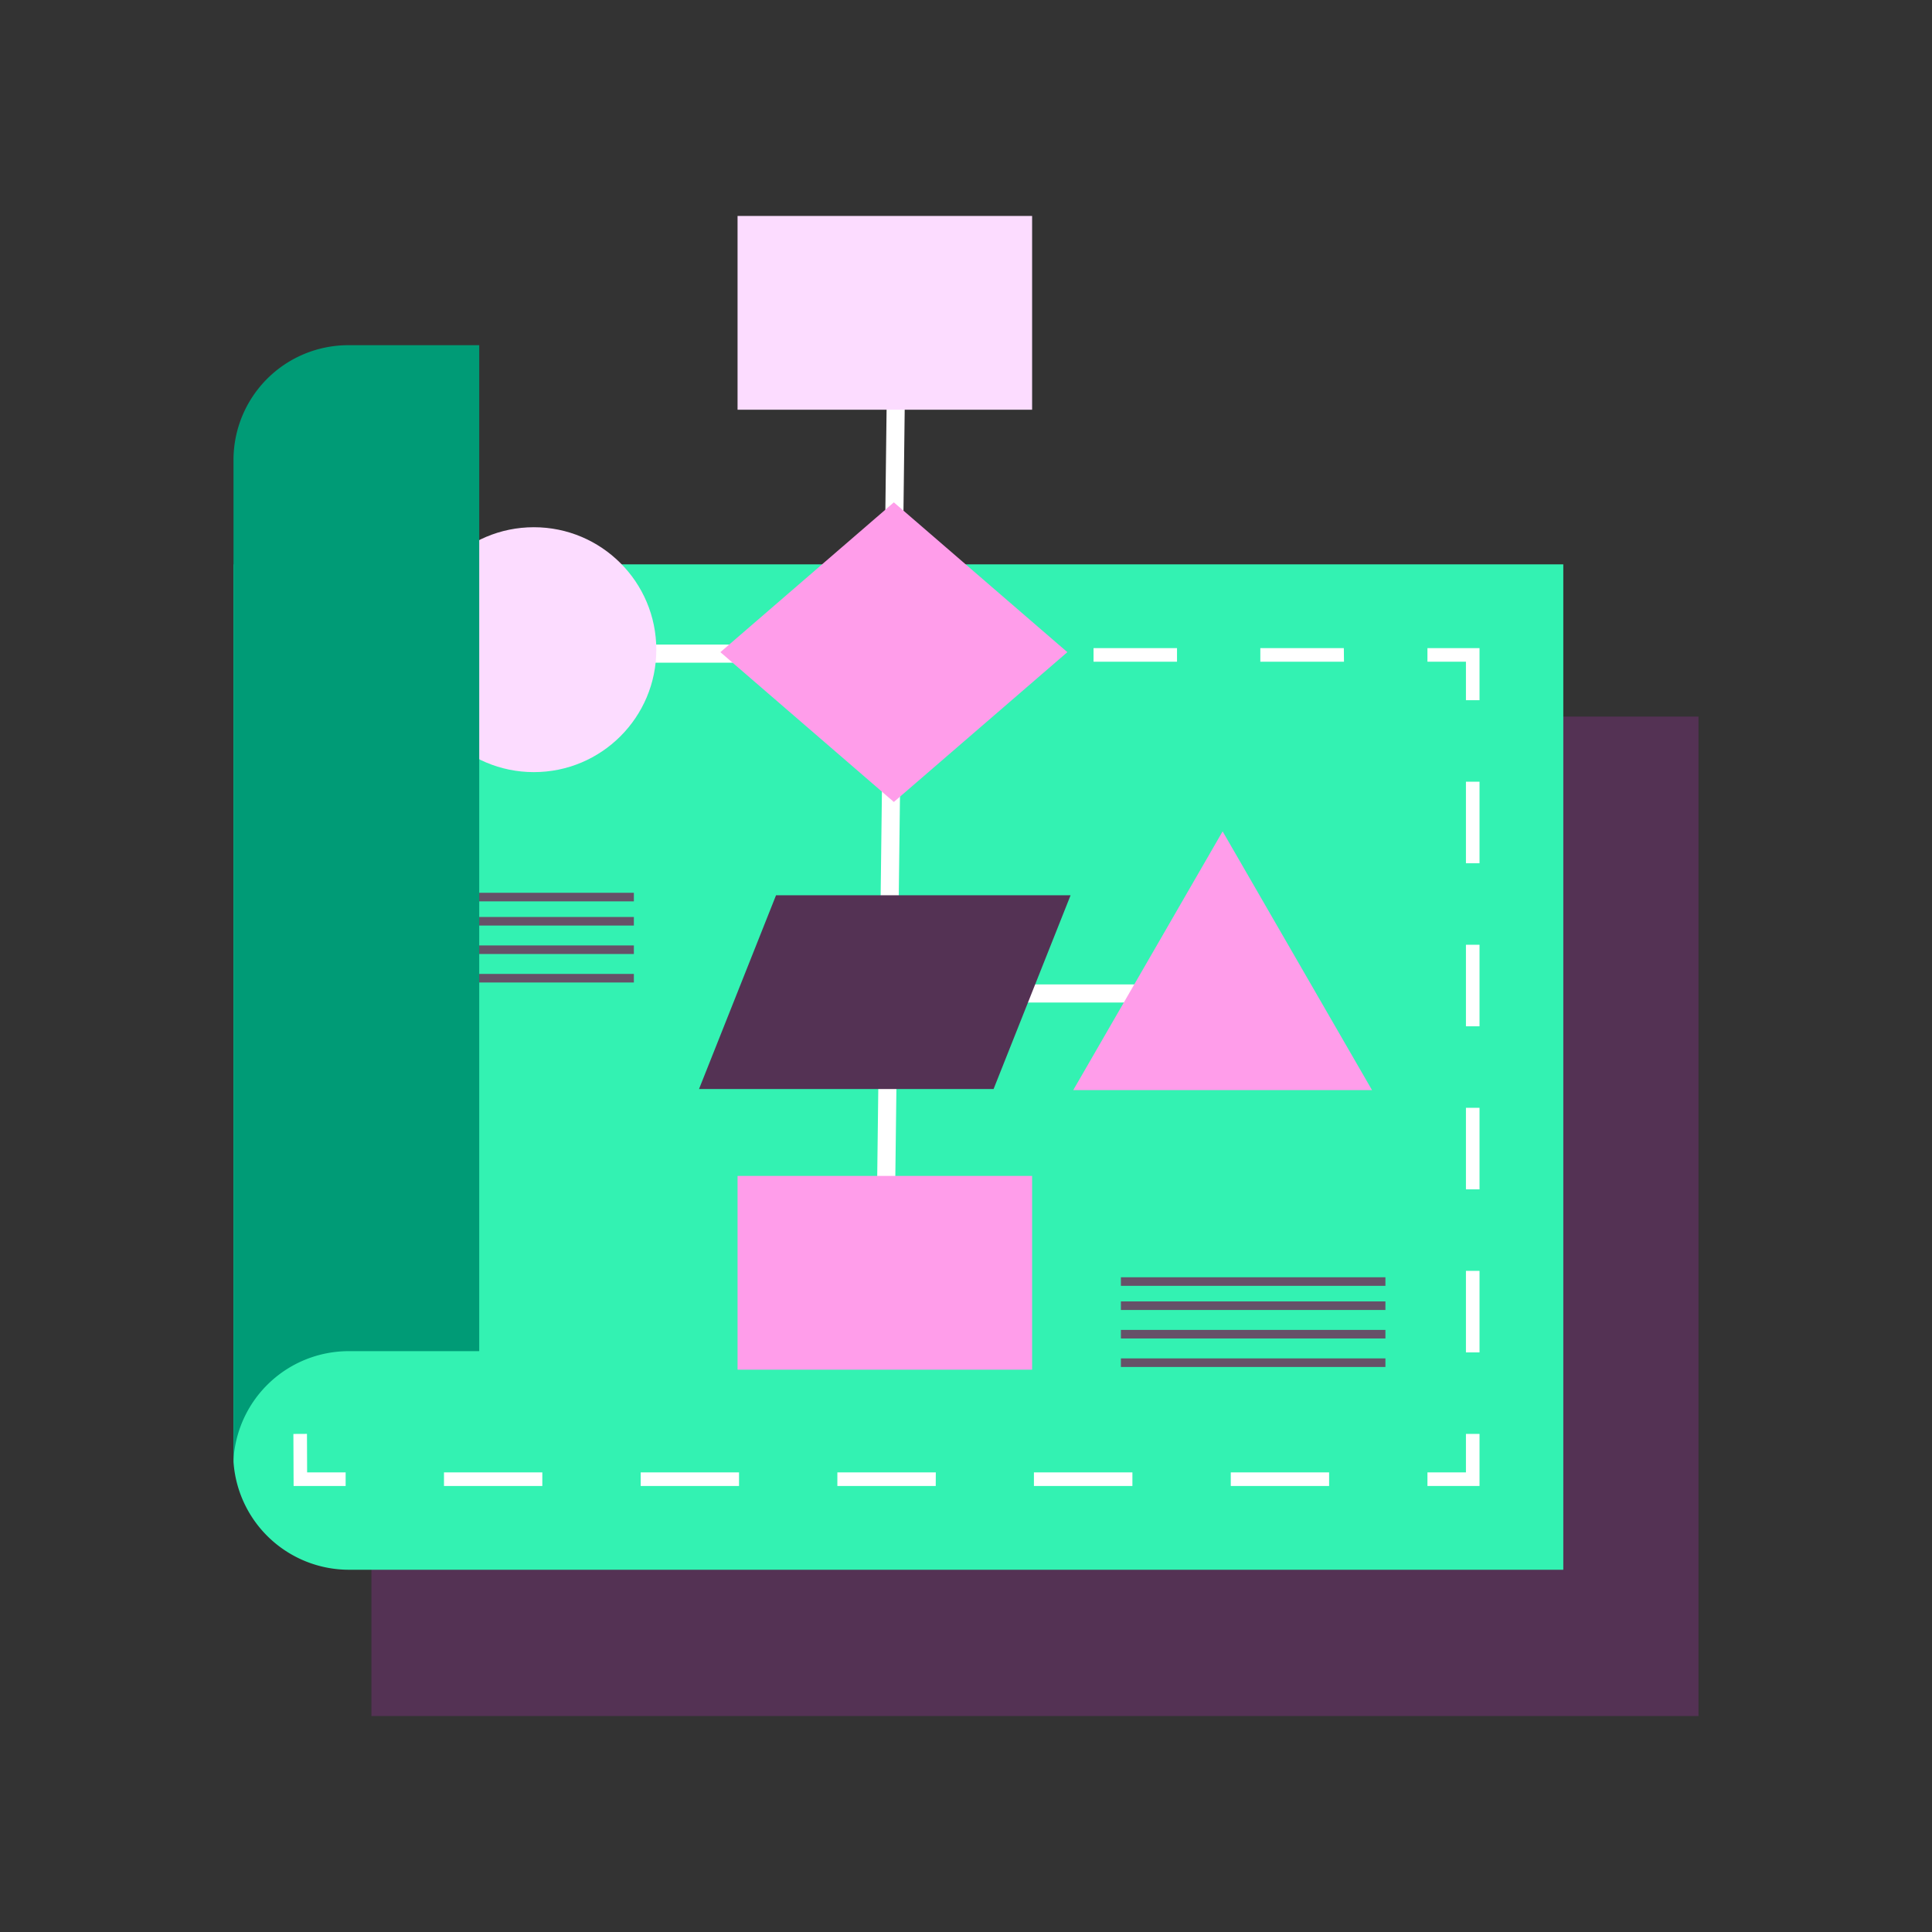 <svg id="Flowchart" xmlns="http://www.w3.org/2000/svg" viewBox="0 0 512 512"><rect x="0" y="0" width="512" height="512" fill="#333333" stroke="none"/><title>Flowchart</title><rect x="98.43" y="189.9" width="351.69" height="264.87" style="fill:#543254"/><path d="M92.39,416h321.9V149.56H61.88V387.39A30.68,30.68,0,0,0,92.39,416Z" style="fill:#33f2b2"/><polygon points="91.6 393.8 77.81 393.8 77.75 380.01 81.35 379.99 81.39 390.2 91.6 390.2 91.6 393.8" style="fill:#fff"/><path d="M352.23,393.8H326.17v-3.6h26.06Zm-52.13,0H274v-3.6H300.1Zm-52.12,0H221.91v-3.6H248Zm-52.13,0H169.79v-3.6h26.06Zm-52.13,0H117.66v-3.6h26.06Z" style="fill:#fff"/><polygon points="392.09 393.8 378.29 393.8 378.29 390.2 388.49 390.2 388.49 380 392.09 380 392.09 393.8" style="fill:#fff"/><path d="M392.09,358.4h-3.6V336.79h3.6Zm0-43.21h-3.6V293.58h3.6Zm0-43.21h-3.6V250.37h3.6Zm0-43.21h-3.6V207.16h3.6Z" style="fill:#fff"/><polygon points="392.09 185.56 388.49 185.56 388.49 175.36 378.29 175.36 378.29 171.76 392.09 171.76 392.09 185.56" style="fill:#fff"/><path d="M356.17,175.36H334v-3.6h22.13Zm-44.25,0H289.8v-3.6h22.12Zm-44.25,0H245.55v-3.6h22.12Zm-44.25,0H201.3v-3.6h22.12Zm-44.25,0H157.05v-3.6h22.12Zm-44.24,0H112.8v-3.6h22.13Z" style="fill:#fff"/><polygon points="76.93 185.57 76.87 171.76 90.68 171.76 90.68 175.36 80.48 175.36 80.53 185.55 76.93 185.57" style="fill:#fff"/><path d="M77.66,358.4l-.09-21.6,3.6,0,.09,21.61Zm-.19-43.21-.09-21.6,3.6,0,.09,21.61ZM77.29,272l-.09-21.6,3.6,0L80.89,272Zm-.18-43.21L77,207.17l3.6,0,.09,21.61Z" style="fill:#fff"/><rect x="109.28" y="214.02" width="253.51" height="4.8" transform="translate(16.75 449.79) rotate(-89.3)" style="fill:#fff"/><rect x="143.72" y="170.82" width="81.62" height="4.8" style="fill:#fff"/><rect x="256.42" y="260.88" width="81.62" height="4.8" style="fill:#fff"/><polygon points="284.42 288.89 324.01 220.32 363.6 288.89 284.42 288.89" style="fill:#ff9dea"/><rect x="195.46" y="57.23" width="78.06" height="51.35" style="fill:#fcdcff"/><polygon points="263.31 288.6 185.25 288.6 205.66 237.25 283.72 237.25 263.31 288.6" style="fill:#543254"/><polygon points="236.88 133.13 282.86 172.83 236.88 212.53 190.91 172.83 236.88 133.13" style="fill:#ff9dea"/><circle cx="141.48" cy="172.17" r="32.45" style="fill:#fcdcff"/><rect x="195.46" y="311.63" width="78.06" height="51.35" style="fill:#ff9dea"/><rect x="97.88" y="236.6" width="70.1" height="2.27" style="fill:#665168"/><rect x="97.88" y="243.01" width="70.1" height="2.27" style="fill:#665168"/><rect x="97.88" y="250.55" width="70.1" height="2.27" style="fill:#665168"/><rect x="97.88" y="258.1" width="70.1" height="2.27" style="fill:#665168"/><rect x="297.05" y="338.49" width="70.1" height="2.27" style="fill:#665168"/><rect x="297.05" y="344.89" width="70.1" height="2.27" style="fill:#665168"/><rect x="297.05" y="352.44" width="70.1" height="2.27" style="fill:#665168"/><rect x="297.05" y="359.99" width="70.1" height="2.27" style="fill:#665168"/><path d="M92.34,358.07H127V91.48H92.3a30.42,30.42,0,0,0-30.42,30.43V386.82A30.61,30.61,0,0,1,92.34,358.07Z" style="fill:#009b76"/></svg>